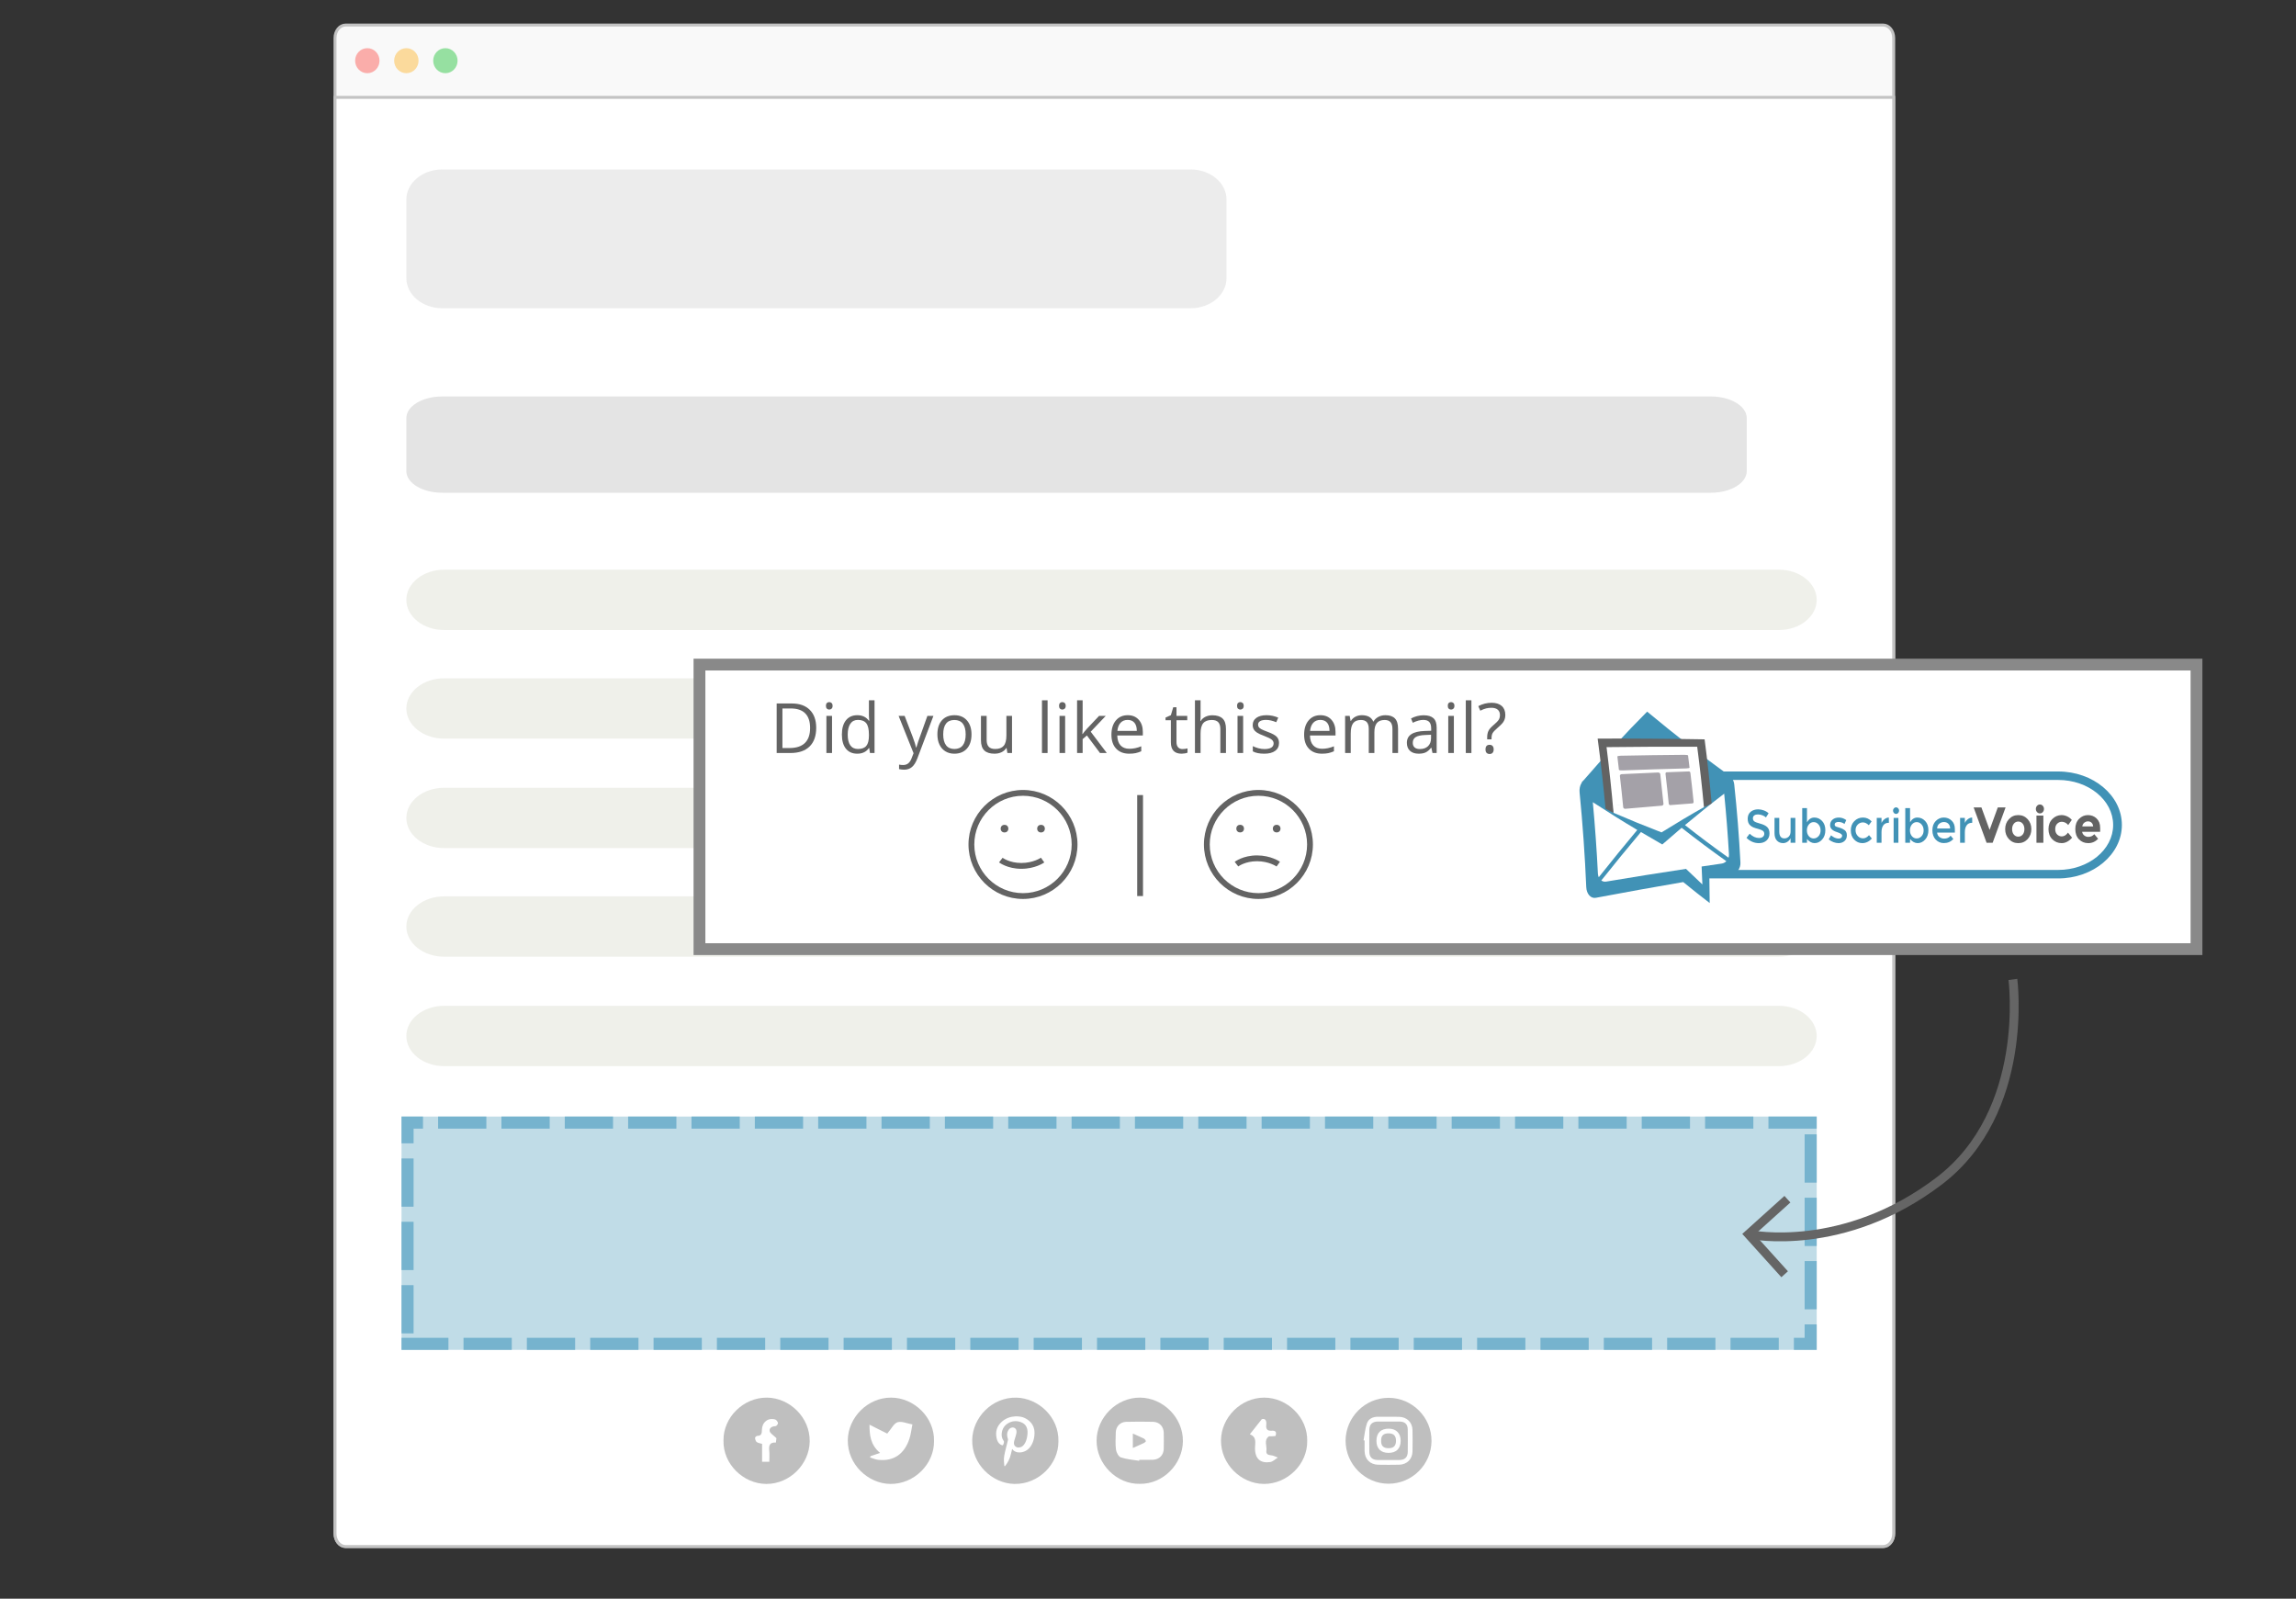 <?xml version="1.0" encoding="utf-8"?>
<!-- Generator: Adobe Illustrator 16.0.0, SVG Export Plug-In . SVG Version: 6.00 Build 0)  -->
<!DOCTYPE svg PUBLIC "-//W3C//DTD SVG 1.1//EN" "http://www.w3.org/Graphics/SVG/1.1/DTD/svg11.dtd">
<svg version="1.1" id="Layer_1" xmlns="http://www.w3.org/2000/svg" xmlns:xlink="http://www.w3.org/1999/xlink" x="0px" y="0px"
	 width="777.697px" height="541.476px" viewBox="0 0 777.697 541.476" enable-background="new 0 0 777.697 541.476"
	 xml:space="preserve">
<rect x="0" y="0" width="777.697" height="541.476" fill="#333333" stroke="none"/>
<path id="BG" fill="#F9F9F9" stroke="#C3C3C3" stroke-miterlimit="10" d="M641.432,519.427c0,2.424-1.603,4.391-3.577,4.391H117.059
	c-1.978,0-3.578-1.967-3.578-4.391V12.873c0-2.425,1.602-4.39,3.578-4.39h520.796c1.979,0,3.576,1.965,3.576,4.39L641.432,519.427
	L641.432,519.427z"/>
<path id="BGwhite" fill="#FFFFFF" stroke="#C3C3C3" stroke-miterlimit="10" d="M113.479,32.971v486.413
	c0,2.447,1.602,4.432,3.578,4.432h520.795c1.979,0,3.577-1.982,3.577-4.432V32.971H113.479z"/>
<g id="Circles_1_" transform="translate(10, 11)" opacity="0.5">
	<ellipse id="Oval-2_1_" fill="#FC615C" cx="114.417" cy="9.555" rx="4.131" ry="4.242"/>
	<ellipse id="Oval-2-Copy_1_" fill="#FDBC40" cx="127.638" cy="9.555" rx="4.133" ry="4.242"/>
	<ellipse id="Oval-2-Copy-2_1_" fill="#34C849" cx="140.859" cy="9.555" rx="4.131" ry="4.242"/>
</g>
<g id="Website" opacity="0.3">
	<path fill="#BFBFBF" d="M415.452,94.183c0,5.643-5.439,10.217-12.152,10.217H149.791c-6.711,0-12.152-4.575-12.152-10.217V67.615
		c0-5.644,5.441-10.218,12.152-10.218h253.511c6.711,0,12.152,4.574,12.152,10.218L415.452,94.183L415.452,94.183z"/>
	<path fill="#A3A3A3" d="M591.653,159.567c0,4.048-5.439,7.328-12.154,7.328H149.791c-6.711,0-12.152-3.28-12.152-7.328v-17.953
		c0-4.047,5.441-7.328,12.152-7.328h429.711c6.711,0,12.153,3.28,12.153,7.328L591.653,159.567L591.653,159.567z"/>
	<g>
		<g>
			<path fill="#CACCBA" d="M615.349,350.889c0,5.642-5.727,10.218-12.786,10.218H150.424c-7.062,0-12.787-4.576-12.787-10.218l0,0
				c0-5.642,5.725-10.218,12.787-10.218h452.138C609.624,340.671,615.349,345.251,615.349,350.889L615.349,350.889z"/>
		</g>
		<g>
			<path fill="#CACCBA" d="M615.349,277.035c0,5.643-5.727,10.217-12.786,10.217H150.424c-7.062,0-12.787-4.574-12.787-10.217l0,0
				c0-5.643,5.725-10.218,12.787-10.218h452.138C609.624,266.817,615.349,271.392,615.349,277.035L615.349,277.035z"/>
			<path fill="#CACCBA" d="M615.349,313.82c0,5.639-5.727,10.215-12.786,10.215H150.424c-7.062,0-12.787-4.576-12.787-10.215l0,0
				c0-5.643,5.725-10.22,12.787-10.22h452.138C609.624,303.6,615.349,308.177,615.349,313.82L615.349,313.82z"/>
		</g>
		<g>
			<path fill="#CACCBA" d="M615.349,203.176c0,5.645-5.727,10.218-12.786,10.218H150.424c-7.062,0-12.787-4.574-12.787-10.218l0,0
				c0-5.642,5.725-10.218,12.787-10.218h452.138C609.624,192.956,615.349,197.532,615.349,203.176L615.349,203.176z"/>
			<path fill="#CACCBA" d="M615.349,239.959c0,5.645-5.727,10.219-12.786,10.219H150.424c-7.062,0-12.787-4.574-12.787-10.219l0,0
				c0-5.642,5.725-10.217,12.787-10.217h452.138C609.624,229.742,615.349,234.316,615.349,239.959L615.349,239.959z"/>
		</g>
	</g>
</g>
<g id="path-1_1_">
	<rect x="136.003" y="378.182" fill="#C0DCE7" width="479.345" height="79.015"/>
	<path fill="#76B3CE" d="M593.892,378.182h-16.35v4.087h16.35V378.182L593.892,378.182z M572.434,378.182h-16.35v4.087h16.35
		V378.182L572.434,378.182z M550.976,378.182h-16.35v4.087h16.35V378.182L550.976,378.182z M529.518,378.182h-16.349v4.087h16.349
		V378.182L529.518,378.182z M508.059,378.182h-16.348v4.087h16.348V378.182L508.059,378.182z M486.602,378.182h-16.349v4.087h16.349
		V378.182L486.602,378.182z M465.144,378.182h-16.349v4.087h16.349V378.182L465.144,378.182z M443.687,378.182h-16.35v4.087h16.35
		V378.182L443.687,378.182z M422.229,378.182H405.88v4.087h16.349V378.182L422.229,378.182z M400.771,378.182h-16.349v4.087h16.349
		V378.182L400.771,378.182z M379.313,378.182h-16.348v4.087h16.349L379.313,378.182L379.313,378.182z M357.855,378.182h-16.348
		v4.087h16.348V378.182L357.855,378.182z M336.397,378.182h-16.349v4.087h16.349V378.182L336.397,378.182z M314.94,378.182h-16.35
		v4.087h16.35V378.182L314.94,378.182z M293.483,378.182h-16.349v4.087h16.349V378.182L293.483,378.182z M272.024,378.182h-16.349
		v4.087h16.349V378.182L272.024,378.182z M250.566,378.182H234.22v4.087h16.348L250.566,378.182L250.566,378.182z M229.108,378.182
		H212.76v4.087h16.349V378.182L229.108,378.182z M207.651,378.182h-16.349v4.087h16.349V378.182L207.651,378.182z M186.193,378.182
		h-16.349v4.087h16.349V378.182L186.193,378.182z M164.736,378.182h-16.348v4.087h16.349L164.736,378.182L164.736,378.182z
		 M143.278,378.182h-7.274v4.087l0,0c0,2.404,0,4.984,0,4.984h4.087v-4.984h3.188L143.278,378.182L143.278,378.182z M140.09,392.367
		h-4.087v16.348h4.087V392.367L140.09,392.367z M140.09,413.824h-4.087v16.35h4.087V413.824L140.09,413.824z M140.09,435.283h-4.087
		v16.348h4.087V435.283L140.09,435.283z M151.893,453.111h-15.889v3.627l0,0v-3.627v3.627l0,0v0.459h4.087l0,0l0,0l0,0l0,0
		c4.708,0,11.802,0,11.802,0V453.111L151.893,453.111z M173.349,453.111H157v4.086h16.349V453.111L173.349,453.111z
		 M194.807,453.111h-16.349v4.086h16.349V453.111L194.807,453.111z M216.264,453.111h-16.348v4.086h16.349L216.264,453.111
		L216.264,453.111z M237.722,453.111h-16.348v4.086h16.348V453.111L237.722,453.111z M259.181,453.111h-16.35v4.086h16.35V453.111
		L259.181,453.111z M280.639,453.111H264.29v4.086h16.349V453.111L280.639,453.111z M302.096,453.111h-16.349v4.086h16.349V453.111
		L302.096,453.111z M323.554,453.111h-16.349v4.086h16.349V453.111L323.554,453.111z M345.011,453.111h-16.349v4.086h16.349V453.111
		L345.011,453.111z M366.469,453.111H350.12v4.086h16.349V453.111L366.469,453.111z M387.927,453.111h-16.349v4.086h16.349V453.111
		L387.927,453.111z M409.385,453.111h-16.349v4.086h16.349V453.111L409.385,453.111z M430.841,453.111h-16.348v4.086h16.348V453.111
		L430.841,453.111z M452.299,453.111H435.95v4.086h16.349V453.111L452.299,453.111z M473.757,453.111h-16.35v4.086h16.35V453.111
		L473.757,453.111z M495.215,453.111h-16.353v4.086h16.353V453.111L495.215,453.111z M516.673,453.111h-16.35v4.086h16.35V453.111
		L516.673,453.111z M538.13,453.111h-16.349v4.086h16.35L538.13,453.111L538.13,453.111z M559.589,453.111h-16.351v4.086h16.351
		V453.111L559.589,453.111z M581.047,453.111h-16.352v4.086h16.352V453.111L581.047,453.111z M602.504,453.111h-16.35v4.086h16.35
		V453.111L602.504,453.111z M615.349,448.585h-4.087v4.525h-3.646v4.086h7.733V448.585L615.349,448.585z M615.349,427.126h-4.087
		v16.348h4.087V427.126L615.349,427.126z M615.349,405.669h-4.087v16.352h4.087V405.669L615.349,405.669z M615.349,384.212h-4.087
		v16.348h4.087V384.212L615.349,384.212z M615.349,378.182h-16.35v4.087h16.35V378.182L615.349,378.182z"/>
</g>
<g>
	<g>
		<g>
			<g>
				<g>
					<g>
						
							<rect x="236.921" y="225.094" fill="#FFFFFF" stroke="#898989" stroke-width="4" stroke-miterlimit="10" width="507.07" height="96.382"/>
					</g>
				</g>
				<g enable-background="new    ">
					<path fill="#636363" d="M276.464,246.5c0,2.77-0.751,4.886-2.255,6.352c-1.503,1.465-3.667,2.197-6.488,2.197h-4.648v-16.777
						h5.141c2.608,0,4.636,0.723,6.082,2.169C275.742,241.888,276.464,243.906,276.464,246.5z M274.398,246.568
						c0-2.188-0.549-3.835-1.646-4.946c-1.097-1.108-2.729-1.664-4.894-1.664h-2.835v13.404h2.375c2.326,0,4.073-0.572,5.245-1.716
						C273.813,250.503,274.398,248.81,274.398,246.568z"/>
					<path fill="#636363" d="M279.758,239.065c0-0.437,0.108-0.756,0.322-0.958c0.214-0.203,0.482-0.304,0.803-0.304
						c0.306,0,0.57,0.104,0.793,0.311c0.222,0.208,0.333,0.525,0.333,0.953c0,0.428-0.11,0.747-0.333,0.957
						c-0.222,0.21-0.487,0.315-0.793,0.315c-0.321,0-0.588-0.105-0.803-0.315C279.865,239.812,279.758,239.493,279.758,239.065z
						 M281.823,255.049h-1.904v-12.577h1.904V255.049z"/>
					<path fill="#636363" d="M294.423,253.363h-0.103c-0.88,1.277-2.196,1.916-3.947,1.916c-1.646,0-2.925-0.562-3.84-1.687
						c-0.914-1.124-1.371-2.723-1.371-4.797c0-2.073,0.46-3.683,1.378-4.831s2.195-1.722,3.833-1.722
						c1.705,0,3.013,0.62,3.924,1.859h0.149l-0.08-0.907l-0.046-0.883v-5.118h1.904v17.855h-1.549L294.423,253.363z
						 M290.613,253.684c1.3,0,2.244-0.353,2.828-1.062c0.585-0.708,0.878-1.85,0.878-3.425v-0.402c0-1.782-0.297-3.054-0.889-3.815
						c-0.593-0.761-1.541-1.142-2.84-1.142c-1.118,0-1.972,0.435-2.565,1.302c-0.592,0.869-0.889,2.094-0.889,3.678
						c0,1.606,0.295,2.819,0.885,3.638C288.609,253.275,289.474,253.684,290.613,253.684z"/>
					<path fill="#636363" d="M304.374,242.473h2.042l2.754,7.172c0.604,1.636,0.98,2.819,1.125,3.547h0.091
						c0.1-0.391,0.308-1.059,0.625-2.003c0.318-0.945,1.355-3.851,3.116-8.715h2.042l-5.405,14.321
						c-0.536,1.415-1.161,2.418-1.877,3.012c-0.714,0.593-1.593,0.889-2.634,0.889c-0.582,0-1.155-0.065-1.722-0.195v-1.527
						c0.421,0.092,0.892,0.138,1.411,0.138c1.309,0,2.242-0.734,2.8-2.204l0.701-1.79L304.374,242.473z"/>
					<path fill="#636363" d="M329.067,248.75c0,2.051-0.517,3.651-1.549,4.802c-1.032,1.151-2.459,1.729-4.279,1.729
						c-1.125,0-2.123-0.263-2.996-0.792c-0.872-0.528-1.546-1.285-2.02-2.272c-0.474-0.986-0.711-2.143-0.711-3.465
						c0-2.05,0.513-3.647,1.538-4.791c1.025-1.145,2.448-1.716,4.269-1.716c1.759,0,3.158,0.585,4.195,1.756
						C328.548,245.168,329.067,246.753,329.067,248.75z M319.485,248.75c0,1.606,0.322,2.831,0.964,3.673
						c0.643,0.842,1.587,1.262,2.835,1.262c1.246,0,2.193-0.419,2.84-1.256c0.647-0.837,0.97-2.063,0.97-3.678
						c0-1.598-0.323-2.813-0.97-3.643c-0.646-0.829-1.601-1.245-2.863-1.245c-1.247,0-2.188,0.409-2.823,1.229
						C319.803,245.907,319.485,247.128,319.485,248.75z"/>
					<path fill="#636363" d="M334.196,242.473v8.159c0,1.026,0.233,1.791,0.701,2.294c0.466,0.505,1.197,0.758,2.191,0.758
						c1.316,0,2.278-0.36,2.887-1.078c0.608-0.719,0.913-1.894,0.913-3.523v-6.61h1.904v12.577h-1.571l-0.276-1.687h-0.103
						c-0.39,0.62-0.932,1.094-1.625,1.423c-0.693,0.329-1.482,0.493-2.369,0.493c-1.531,0-2.676-0.363-3.438-1.09
						c-0.761-0.727-1.142-1.89-1.142-3.488v-8.228H334.196L334.196,242.473z"/>
					<path fill="#636363" d="M354.839,255.049h-1.905v-17.855h1.905V255.049z"/>
					<path fill="#636363" d="M358.719,239.065c0-0.437,0.108-0.756,0.322-0.958c0.214-0.203,0.482-0.304,0.804-0.304
						c0.306,0,0.569,0.104,0.792,0.311c0.223,0.208,0.333,0.525,0.333,0.953c0,0.428-0.11,0.747-0.333,0.957
						c-0.222,0.21-0.486,0.315-0.792,0.315c-0.322,0-0.588-0.105-0.804-0.315C358.827,239.812,358.719,239.493,358.719,239.065z
						 M360.785,255.049h-1.904v-12.577h1.904V255.049z"/>
					<path fill="#636363" d="M366.707,248.612c0.329-0.466,0.831-1.078,1.504-1.836l4.062-4.303h2.261l-5.094,5.359l5.451,7.218
						h-2.307l-4.441-5.944l-1.435,1.239v4.704h-1.882v-17.855h1.882v9.467c0,0.42-0.03,1.072-0.092,1.95L366.707,248.612
						L366.707,248.612z"/>
					<path fill="#636363" d="M382.473,255.278c-1.858,0-3.325-0.566-4.4-1.699c-1.075-1.132-1.612-2.703-1.612-4.717
						c0-2.027,0.499-3.637,1.498-4.831c0.999-1.194,2.34-1.79,4.022-1.79c1.576,0,2.823,0.518,3.74,1.555
						c0.918,1.037,1.377,2.404,1.377,4.103v1.205h-8.664c0.039,1.477,0.412,2.598,1.119,3.363c0.708,0.765,1.705,1.146,2.989,1.146
						c1.354,0,2.693-0.283,4.017-0.849v1.698c-0.673,0.291-1.311,0.499-1.912,0.626
						C384.046,255.215,383.324,255.278,382.473,255.278z M381.957,243.838c-1.009,0-1.815,0.329-2.415,0.986
						c-0.601,0.658-0.954,1.568-1.062,2.731h6.576c0-1.2-0.269-2.121-0.803-2.759C383.716,244.158,382.952,243.838,381.957,243.838z
						"/>
					<path fill="#636363" d="M400.513,253.707c0.336,0,0.662-0.025,0.976-0.074c0.313-0.049,0.562-0.101,0.746-0.155v1.457
						c-0.208,0.101-0.511,0.182-0.913,0.247c-0.4,0.065-0.762,0.098-1.083,0.098c-2.432,0-3.647-1.281-3.647-3.843v-7.482h-1.801
						v-0.918l1.801-0.792l0.802-2.686h1.103v2.915h3.648v1.481h-3.648v7.401c0,0.758,0.18,1.338,0.539,1.745
						C399.393,253.503,399.885,253.707,400.513,253.707z"/>
					<path fill="#636363" d="M413.354,255.049v-8.135c0-1.026-0.233-1.791-0.701-2.294c-0.466-0.505-1.196-0.758-2.19-0.758
						c-1.324,0-2.289,0.36-2.897,1.079c-0.606,0.72-0.913,1.897-0.913,3.535v6.575h-1.904v-17.855h1.904v5.405
						c0,0.65-0.031,1.19-0.092,1.617h0.113c0.375-0.604,0.91-1.08,1.601-1.428c0.692-0.348,1.481-0.522,2.37-0.522
						c1.538,0,2.691,0.365,3.46,1.096c0.769,0.729,1.151,1.892,1.151,3.482v8.205L413.354,255.049L413.354,255.049z"/>
					<path fill="#636363" d="M419.011,239.065c0-0.437,0.107-0.756,0.32-0.958c0.213-0.203,0.481-0.304,0.805-0.304
						c0.305,0,0.568,0.104,0.792,0.311c0.221,0.208,0.333,0.525,0.333,0.953c0,0.428-0.112,0.747-0.333,0.957
						c-0.222,0.21-0.487,0.315-0.792,0.315c-0.322,0-0.59-0.105-0.805-0.315C419.118,239.812,419.011,239.493,419.011,239.065z
						 M421.077,255.049h-1.904v-12.577h1.904V255.049z"/>
					<path fill="#636363" d="M433.229,251.618c0,1.17-0.437,2.074-1.31,2.708c-0.871,0.634-2.096,0.953-3.67,0.953
						c-1.668,0-2.969-0.263-3.901-0.792v-1.768c0.604,0.307,1.252,0.547,1.944,0.725c0.691,0.176,1.359,0.264,2.002,0.264
						c0.994,0,1.759-0.16,2.295-0.477c0.535-0.317,0.804-0.802,0.804-1.452c0-0.49-0.212-0.91-0.638-1.257
						c-0.424-0.347-1.252-0.759-2.482-1.234c-1.171-0.436-2.002-0.818-2.497-1.142c-0.495-0.325-0.86-0.694-1.103-1.108
						c-0.24-0.413-0.36-0.907-0.36-1.48c0-1.026,0.417-1.834,1.251-2.427c0.832-0.593,1.977-0.889,3.432-0.889
						c1.354,0,2.678,0.276,3.969,0.826l-0.676,1.55c-1.263-0.521-2.406-0.781-3.433-0.781c-0.903,0-1.583,0.141-2.042,0.425
						c-0.459,0.282-0.688,0.673-0.688,1.17c0,0.337,0.086,0.624,0.256,0.861c0.174,0.238,0.451,0.463,0.832,0.677
						c0.385,0.214,1.119,0.524,2.205,0.929c1.492,0.543,2.5,1.091,3.022,1.641C432.966,250.092,433.229,250.785,433.229,251.618z"/>
					<path fill="#636363" d="M447.745,255.278c-1.858,0-3.326-0.566-4.4-1.699c-1.075-1.132-1.612-2.703-1.612-4.717
						c0-2.027,0.498-3.637,1.497-4.831c0.999-1.194,2.339-1.79,4.022-1.79c1.572,0,2.822,0.518,3.739,1.555s1.377,2.404,1.377,4.103
						v1.205h-8.664c0.037,1.477,0.41,2.598,1.121,3.363c0.707,0.765,1.703,1.146,2.988,1.146c1.354,0,2.69-0.283,4.016-0.849v1.698
						c-0.675,0.291-1.31,0.499-1.909,0.626C449.318,255.215,448.594,255.278,447.745,255.278z M447.229,243.838
						c-1.008,0-1.814,0.329-2.416,0.986c-0.599,0.658-0.955,1.568-1.061,2.731h6.573c0-1.2-0.265-2.121-0.803-2.759
						C448.987,244.158,448.223,243.838,447.229,243.838z"/>
					<path fill="#636363" d="M471.647,255.049v-8.181c0-1.003-0.215-1.753-0.643-2.255c-0.43-0.501-1.096-0.752-1.997-0.752
						c-1.188,0-2.062,0.341-2.628,1.021c-0.566,0.681-0.851,1.729-0.851,3.144v7.022h-1.903v-8.181c0-1.003-0.214-1.753-0.644-2.255
						c-0.429-0.501-1.097-0.752-2.009-0.752c-1.191,0-2.067,0.357-2.622,1.074c-0.555,0.717-0.832,1.888-0.832,3.518v6.598h-1.902
						v-12.577h1.55l0.308,1.722h0.092c0.359-0.612,0.867-1.089,1.521-1.434c0.653-0.345,1.387-0.517,2.196-0.517
						c1.967,0,3.252,0.711,3.855,2.134h0.092c0.375-0.658,0.915-1.178,1.626-1.562c0.715-0.383,1.523-0.574,2.438-0.574
						c1.422,0,2.487,0.366,3.194,1.097s1.062,1.898,1.062,3.505v8.205H471.647L471.647,255.049z"/>
					<path fill="#636363" d="M485.211,255.049l-0.378-1.79h-0.093c-0.628,0.788-1.254,1.321-1.877,1.6
						c-0.624,0.279-1.401,0.419-2.336,0.419c-1.247,0-2.225-0.322-2.932-0.964c-0.707-0.643-1.061-1.557-1.061-2.743
						c0-2.541,2.03-3.871,6.095-3.993l2.136-0.07v-0.78c0-0.986-0.214-1.716-0.638-2.186c-0.427-0.471-1.103-0.706-2.035-0.706
						c-1.051,0-2.234,0.322-3.561,0.964l-0.584-1.457c0.62-0.337,1.299-0.601,2.035-0.793c0.737-0.19,1.479-0.287,2.221-0.287
						c1.499,0,2.61,0.333,3.333,0.999c0.725,0.666,1.087,1.732,1.087,3.201v8.583L485.211,255.049L485.211,255.049z
						 M480.906,253.707c1.189,0,2.12-0.325,2.795-0.976c0.679-0.65,1.018-1.561,1.018-2.732v-1.137l-1.905,0.081
						c-1.515,0.054-2.605,0.289-3.275,0.706c-0.671,0.417-1.005,1.065-1.005,1.944c0,0.689,0.211,1.213,0.628,1.573
						C479.576,253.527,480.157,253.707,480.906,253.707z"/>
					<path fill="#636363" d="M490.386,239.065c0-0.437,0.106-0.756,0.32-0.958c0.215-0.203,0.482-0.304,0.806-0.304
						c0.305,0,0.567,0.104,0.79,0.311c0.222,0.208,0.334,0.525,0.334,0.953c0,0.428-0.112,0.747-0.334,0.957
						c-0.223,0.21-0.485,0.315-0.79,0.315c-0.322,0-0.588-0.105-0.806-0.315C490.493,239.812,490.386,239.493,490.386,239.065z
						 M492.451,255.049h-1.901v-12.577h1.901V255.049z"/>
					<path fill="#636363" d="M498.396,255.049h-1.904v-17.855h1.904V255.049z"/>
					<path fill="#636363" d="M503.733,250.424v-0.62c0-0.896,0.137-1.632,0.413-2.209c0.275-0.577,0.787-1.188,1.537-1.83
						c1.04-0.88,1.695-1.542,1.968-1.985c0.271-0.444,0.407-0.98,0.407-1.607c0-0.78-0.252-1.382-0.753-1.807
						c-0.5-0.424-1.223-0.637-2.164-0.637c-0.604,0-1.19,0.071-1.768,0.211c-0.573,0.142-1.232,0.399-1.974,0.775l-0.677-1.549
						c1.446-0.756,2.957-1.135,4.533-1.135c1.462,0,2.594,0.36,3.407,1.079c0.812,0.718,1.217,1.731,1.217,3.04
						c0,0.559-0.074,1.05-0.224,1.475c-0.148,0.424-0.37,0.826-0.661,1.206c-0.291,0.379-0.917,0.988-1.884,1.83
						c-0.771,0.658-1.282,1.205-1.529,1.641c-0.251,0.437-0.372,1.018-0.372,1.744v0.379L503.733,250.424L503.733,250.424z
						 M503.17,253.833c0-1.04,0.459-1.562,1.378-1.562c0.443,0,0.786,0.134,1.025,0.401c0.241,0.268,0.361,0.653,0.361,1.16
						c0,0.49-0.123,0.87-0.366,1.142c-0.245,0.271-0.584,0.407-1.021,0.407c-0.396,0-0.726-0.12-0.987-0.361
						C503.301,254.78,503.17,254.384,503.17,253.833z"/>
				</g>
				<g>
					<g>
						<path fill="#FFFFFF" d="M717.235,279.417c0,9.203-9.001,16.67-20.104,16.67H570.92c-11.104,0-20.108-7.467-20.108-16.67l0,0
							c0-9.213,9.004-16.677,20.108-16.677h126.213C708.231,262.739,717.235,270.203,717.235,279.417L717.235,279.417z"/>
						<path fill="#4192B6" d="M697.132,297.525H570.921c-11.897,0-21.588-8.125-21.588-18.104c0-9.997,9.689-18.116,21.588-18.116
							h126.213c11.901,0,21.584,8.126,21.584,18.116C718.72,289.397,709.034,297.525,697.132,297.525z M570.921,264.173
							c-10.273,0-18.626,6.838-18.626,15.245c0,8.399,8.357,15.232,18.626,15.232h126.213c10.27,0,18.629-6.835,18.629-15.232
							c0-8.407-8.354-15.245-18.629-15.245H570.921z"/>
					</g>
					<rect x="606.477" y="275.292" fill="none" width="92.563" height="12.488"/>
					<g enable-background="new    ">
						<path fill="#4192B6" d="M595.438,275.847c-0.493,0-0.902,0.105-1.216,0.332c-0.315,0.22-0.479,0.555-0.479,0.998
							c0,0.449,0.161,0.791,0.479,1.031c0.314,0.234,0.989,0.492,2.021,0.77c1.034,0.275,1.81,0.656,2.334,1.154
							c0.523,0.49,0.783,1.224,0.783,2.188c0,0.961-0.334,1.744-0.994,2.352c-0.659,0.599-1.528,0.901-2.604,0.901
							c-1.573,0-2.967-0.595-4.188-1.79l1.063-1.404c1.018,0.968,2.071,1.455,3.167,1.455c0.546,0,0.98-0.131,1.305-0.396
							c0.319-0.257,0.483-0.599,0.483-1.024c0-0.427-0.155-0.758-0.454-0.996c-0.3-0.236-0.821-0.451-1.562-0.651
							c-0.737-0.19-1.305-0.368-1.682-0.535c-0.386-0.161-0.724-0.376-1.021-0.638c-0.598-0.495-0.896-1.256-0.896-2.276
							s0.34-1.808,1.013-2.362c0.679-0.55,1.519-0.828,2.515-0.828c0.644,0,1.278,0.117,1.911,0.351
							c0.634,0.229,1.183,0.558,1.641,0.979l-0.902,1.408c-0.302-0.298-0.705-0.539-1.214-0.73
							C596.437,275.944,595.934,275.847,595.438,275.847z"/>
						<path fill="#4192B6" d="M606.502,281.582v-4.549h1.611v8.406h-1.611v-1.531c-0.258,0.516-0.618,0.918-1.071,1.215
							c-0.455,0.299-0.95,0.444-1.473,0.444c-0.865,0-1.562-0.291-2.099-0.872c-0.537-0.578-0.798-1.415-0.798-2.507v-5.155h1.611
							v4.612c0,1.556,0.587,2.323,1.757,2.323c0.558,0,1.043-0.206,1.456-0.611C606.295,282.957,606.502,282.367,606.502,281.582z"
							/>
						<path fill="#4192B6" d="M614.551,276.905c1.021,0,1.896,0.39,2.631,1.167c0.729,0.789,1.096,1.82,1.096,3.118
							c0,1.297-0.357,2.349-1.084,3.159c-0.73,0.812-1.571,1.218-2.537,1.218c-0.962,0-1.83-0.47-2.598-1.394v1.265h-1.612v-11.724
							h1.612v4.783C612.689,277.437,613.52,276.905,614.551,276.905z M612.026,281.25c0,0.799,0.221,1.453,0.663,1.967
							c0.441,0.519,0.981,0.77,1.611,0.77c0.633,0,1.19-0.251,1.657-0.758c0.473-0.51,0.705-1.161,0.705-1.971
							c0-0.801-0.231-1.471-0.689-2.004c-0.463-0.532-1.014-0.803-1.655-0.803c-0.646,0-1.187,0.273-1.625,0.803
							C612.253,279.783,612.026,280.453,612.026,281.25z"/>
						<path fill="#4192B6" d="M625.569,282.928c0,0.797-0.261,1.438-0.786,1.918c-0.534,0.478-1.206,0.723-2.034,0.723
							c-0.552,0-1.128-0.112-1.729-0.332c-0.605-0.222-1.132-0.532-1.593-0.934l0.774-1.371c0.898,0.733,1.756,1.101,2.59,1.101
							c0.365,0,0.654-0.093,0.865-0.275c0.211-0.186,0.315-0.418,0.315-0.704c0-0.427-0.511-0.798-1.522-1.138
							c-0.078-0.03-0.135-0.051-0.171-0.064c-1.593-0.477-2.389-1.266-2.389-2.364c0-0.782,0.276-1.405,0.826-1.874
							c0.551-0.475,1.268-0.703,2.151-0.703c0.883,0,1.721,0.285,2.5,0.854l-0.604,1.31c-0.62-0.451-1.302-0.678-2.024-0.678
							c-0.389,0-0.697,0.075-0.939,0.225c-0.241,0.154-0.355,0.381-0.355,0.688c0,0.274,0.126,0.478,0.369,0.603
							c0.173,0.096,0.414,0.188,0.73,0.264c0.312,0.091,0.585,0.171,0.827,0.258c0.241,0.081,0.474,0.177,0.693,0.279
							c0.227,0.109,0.472,0.254,0.728,0.443C625.313,281.531,625.569,282.125,625.569,282.928z"/>
						<path fill="#4192B6" d="M630.8,285.569c-1.062,0-1.981-0.403-2.748-1.196c-0.771-0.797-1.149-1.836-1.149-3.119
							c0-1.289,0.396-2.334,1.199-3.141c0.8-0.808,1.782-1.208,2.926-1.208c1.152,0,2.128,0.44,2.922,1.312l-0.948,1.281
							c-0.667-0.631-1.333-0.947-2-0.947c-0.677,0-1.257,0.244-1.752,0.732c-0.491,0.492-0.74,1.121-0.74,1.896
							c0,0.771,0.24,1.426,0.73,1.962c0.491,0.541,1.094,0.808,1.81,0.808c0.715,0,1.388-0.353,2.021-1.076l0.95,1.143
							C633.09,285.048,632.017,285.569,630.8,285.569z"/>
						<path fill="#4192B6" d="M639.708,278.694c-0.796,0-1.394,0.28-1.801,0.853c-0.402,0.565-0.604,1.332-0.604,2.291v3.603h-1.611
							v-8.409h1.611v1.688c0.26-0.523,0.614-0.957,1.056-1.295c0.448-0.336,0.921-0.51,1.423-0.524l0.021,1.785
							C639.767,278.694,639.739,278.694,639.708,278.694z"/>
						<path fill="#4192B6" d="M641.505,275.352c-0.205-0.22-0.303-0.479-0.303-0.789c0-0.306,0.098-0.571,0.303-0.79
							c0.203-0.221,0.442-0.33,0.724-0.33c0.279,0,0.519,0.109,0.724,0.33c0.194,0.223,0.301,0.486,0.301,0.79
							c0,0.31-0.105,0.569-0.301,0.789c-0.205,0.226-0.443,0.338-0.724,0.338S641.708,275.578,641.505,275.352z M643.019,285.439
							h-1.611v-8.406h1.611V285.439z"/>
						<path fill="#4192B6" d="M649.45,276.905c1.033,0,1.907,0.39,2.637,1.167c0.731,0.789,1.098,1.82,1.098,3.118
							c0,1.297-0.361,2.349-1.091,3.159c-0.725,0.812-1.564,1.218-2.532,1.218c-0.963,0-1.826-0.47-2.592-1.394v1.265h-1.617
							v-11.724h1.616v4.783C647.597,277.437,648.427,276.905,649.45,276.905z M646.934,281.25c0,0.799,0.224,1.453,0.66,1.967
							c0.443,0.519,0.981,0.77,1.614,0.77s1.186-0.251,1.652-0.758c0.469-0.51,0.706-1.161,0.706-1.971
							c0-0.801-0.229-1.471-0.688-2.004c-0.464-0.532-1.017-0.803-1.655-0.803c-0.648,0-1.188,0.273-1.63,0.803
							C647.156,279.783,646.934,280.453,646.934,281.25z"/>
						<path fill="#4192B6" d="M662.152,282.005h-6.005c0.038,0.615,0.289,1.105,0.76,1.48c0.477,0.373,1.012,0.559,1.612,0.559
							c0.959,0,1.691-0.332,2.193-0.994l0.915,1.107c-0.822,0.934-1.896,1.4-3.222,1.4c-1.07,0-1.984-0.395-2.744-1.176
							c-0.745-0.788-1.126-1.842-1.126-3.156c0-1.327,0.383-2.374,1.146-3.152c0.771-0.777,1.673-1.172,2.709-1.172
							c1.044,0,1.938,0.35,2.659,1.037c0.729,0.693,1.098,1.643,1.098,2.854L662.152,282.005L662.152,282.005z M656.147,280.621
							h4.393c0-0.709-0.207-1.25-0.61-1.627c-0.397-0.381-0.9-0.57-1.485-0.57c-0.593,0-1.121,0.195-1.597,0.591
							C656.385,279.41,656.147,279.944,656.147,280.621z"/>
						<path fill="#4192B6" d="M667.938,278.694c-0.796,0-1.396,0.28-1.799,0.853c-0.404,0.565-0.609,1.332-0.609,2.291v3.603h-1.609
							v-8.409h1.609v1.688c0.26-0.523,0.61-0.957,1.06-1.295c0.445-0.336,0.915-0.51,1.417-0.524l0.023,1.785
							C667.995,278.694,667.965,278.694,667.938,278.694z"/>
					</g>
					<g enable-background="new    ">
						<path fill="#636363" d="M673.915,281.089l2.777-7.608h2.634l-4.38,11.958h-2.055l-4.382-11.958h2.634L673.915,281.089z"/>
						<path fill="#636363" d="M688.055,280.835c0,1.336-0.416,2.451-1.257,3.371c-0.848,0.912-1.899,1.367-3.17,1.367
							c-1.277,0-2.332-0.455-3.173-1.367c-0.842-0.916-1.266-2.035-1.266-3.371s0.424-2.465,1.266-3.381
							c0.84-0.922,1.895-1.379,3.173-1.379c1.271,0,2.322,0.459,3.17,1.379C687.639,278.371,688.055,279.5,688.055,280.835z
							 M681.536,280.835c0,0.754,0.197,1.369,0.588,1.84c0.394,0.476,0.895,0.707,1.496,0.707c0.605,0,1.107-0.234,1.499-0.707
							c0.387-0.475,0.581-1.086,0.581-1.84c0-0.756-0.194-1.371-0.581-1.85c-0.392-0.479-0.894-0.725-1.499-0.725
							c-0.603,0-1.104,0.244-1.496,0.725C681.733,279.462,681.536,280.08,681.536,280.835z"/>
						<path fill="#636363" d="M689.984,275.06c-0.269-0.295-0.401-0.646-0.401-1.071c0-0.419,0.134-0.776,0.401-1.067
							c0.261-0.289,0.585-0.437,0.972-0.437c0.385,0,0.713,0.144,0.972,0.437c0.269,0.291,0.399,0.649,0.399,1.067
							c0,0.423-0.132,0.777-0.399,1.071c-0.259,0.29-0.587,0.436-0.972,0.436C690.572,275.496,690.247,275.352,689.984,275.06z
							 M692.127,285.439h-2.342v-9.209h2.342V285.439z"/>
						<path fill="#636363" d="M698.36,283.294c0.785,0,1.481-0.424,2.105-1.279l1.391,1.71c-1.085,1.235-2.254,1.844-3.512,1.844
							s-2.32-0.431-3.19-1.303c-0.862-0.869-1.296-2.017-1.296-3.425c0-1.412,0.436-2.555,1.312-3.44
							c0.878-0.879,1.921-1.325,3.129-1.325c0.6,0,1.212,0.139,1.828,0.407c0.617,0.276,1.158,0.683,1.63,1.218l-1.216,1.743
							c-0.272-0.349-0.604-0.62-0.993-0.817c-0.392-0.194-0.775-0.291-1.158-0.291c-0.619,0-1.143,0.221-1.583,0.66
							c-0.443,0.44-0.664,1.051-0.664,1.828c0,0.788,0.221,1.389,0.664,1.826C697.253,283.08,697.77,283.294,698.36,283.294z"/>
						<path fill="#636363" d="M710.676,284.104c-0.948,0.979-2.052,1.468-3.331,1.468c-1.273,0-2.322-0.426-3.154-1.287
							c-0.83-0.861-1.245-2.019-1.245-3.465c0-1.453,0.42-2.607,1.271-3.466c0.848-0.854,1.847-1.278,3.002-1.278
							c1.152,0,2.131,0.377,2.938,1.146c0.803,0.765,1.206,1.812,1.206,3.149v1.368h-6.106c0.068,0.497,0.312,0.911,0.715,1.234
							c0.406,0.319,0.863,0.481,1.376,0.481c0.817,0,1.494-0.305,2.028-0.91L710.676,284.104z M708.428,278.641
							c-0.321-0.296-0.71-0.444-1.177-0.444c-0.466,0-0.889,0.153-1.269,0.461c-0.384,0.309-0.61,0.727-0.669,1.248h3.678
							C708.941,279.365,708.754,278.941,708.428,278.641z"/>
					</g>
					<g>
						<g>
							<g>
								<g>
									<path fill="#4192B6" d="M535.036,268.397c1.061,10.787,1.81,21.474,2.256,32.06c0.101,2.334,1.538,3.948,3.235,3.633
										c9.872-1.868,19.736-3.641,29.613-5.332c3.01,2.463,6.001,4.832,8.964,7.098c-0.013-2.826-0.047-5.652-0.108-8.484
										c2.536-0.41,5.07-0.812,7.605-1.216c1.701-0.276,3.008-2.045,2.917-3.968c-0.452-8.768-1.15-17.637-2.108-26.569
										c-0.209-1.961-1.778-3.525-3.479-3.485c-15.433,0.396-30.848,0.995-46.246,1.813
										C535.98,264.028,534.812,266.031,535.036,268.397z"/>
									<path fill="#FFFFFF" d="M541.527,297.123c-0.161-0.367-0.265-0.795-0.287-1.258c-0.402-7.988-0.971-16.045-1.723-24.156
										c5.057,3.303,10.072,6.437,15.055,9.397C550.28,286.23,545.938,291.569,541.527,297.123z"/>
									<path fill="#FFFFFF" d="M555.818,281.814c2.425,1.441,4.829,2.85,7.229,4.214c2.191-1.929,4.374-3.812,6.556-5.653
										c5.111,4.01,10.156,7.774,15.146,11.312c-0.424,0.422-0.971,0.726-1.572,0.81c-2.272,0.326-4.54,0.656-6.808,0.994
										c0.1,2.025,0.188,4.059,0.264,6.075c-1.844-1.724-3.693-3.478-5.562-5.28c-9.021,1.365-18.047,2.805-27.065,4.316
										c-0.598,0.097-1.159-0.051-1.611-0.385C546.931,292.522,551.399,287.05,555.818,281.814z"/>
									<path fill="#FFFFFF" d="M570.73,279.464c4.452-3.725,8.879-7.28,13.283-10.646c0.694,6.92,1.231,13.787,1.624,20.602
										c0.021,0.379-0.033,0.744-0.156,1.093C580.62,287.056,575.708,283.376,570.73,279.464z"/>
									<path fill="#4192B6" d="M583.361,266.075c-7.823,0.64-15.641,1.37-23.451,2.182c-6.944,0.064-13.889,0.138-20.832,0.225
										c-1.1-1.146-2.209-2.303-3.312-3.474c7.501-8.677,14.874-16.675,22.155-23.974c9.571,7.946,18.906,15.225,28.061,21.848
										C585.106,263.934,584.235,264.995,583.361,266.075z"/>
									<g>
										<g>
											<path fill="#FFFFFF" d="M577.472,267.669c-2.25-0.161-4.497-0.319-6.747-0.479c-1.879-0.986-4.305,1.481-8.923,1.774
												c-4.68,0.28-7.982,1.964-9.604,3.333c-2.011,0.141-4.021,0.281-6.029,0.422c0.077,0.848,0.15,1.689,0.227,2.529
												c5.488,2.361,10.952,4.598,16.393,6.687c4.914-3.063,9.817-5.981,14.704-8.737
												C577.496,271.349,577.486,269.509,577.472,267.669z"/>
										</g>
										<g>
											<g>
												<path fill="#FFFFFF" d="M579.136,270.769c-0.617-6.427-1.36-12.891-2.23-19.398c-11.746-0.147-23.48-0.166-35.211-0.069
													c0.936,7.277,1.727,14.505,2.378,21.7"/>
												<g>
													<path fill="#636363" d="M579.769,272.123c-0.87,0.435-1.739,0.871-2.609,1.311c-0.621-6.784-1.384-13.624-2.286-20.498
														c-10.246-0.05-20.487-0.012-30.709,0.122c0.942,7.475,1.732,14.901,2.372,22.282c-0.902-0.463-1.809-0.938-2.713-1.406
														c-0.72-7.875-1.607-15.793-2.667-23.769c12.06-0.042,24.128,0.046,36.223,0.256
														C578.334,257.7,579.133,264.938,579.769,272.123z"/>
												</g>
											</g>
											<path fill="#A4A1A8" d="M572.276,260.014c0.021,0.122-0.503,0.236-1.164,0.257c-7.182,0.175-14.36,0.404-21.535,0.672
												c-0.657,0.026-1.205-0.065-1.219-0.203c-0.169-1.499-0.344-3-0.525-4.501c-0.021-0.137,0.502-0.259,1.164-0.274
												c7.184-0.15,14.363-0.251,21.557-0.306c0.661-0.002,1.208,0.094,1.224,0.225
												C571.951,257.26,572.121,258.638,572.276,260.014z"/>
										</g>
									</g>
								</g>
							</g>
							<path fill="#A4A1A8" d="M563.452,272.279c0.024,0.309-0.253,0.578-0.63,0.61c-4.092,0.335-8.188,0.688-12.278,1.05
								c-0.379,0.035-0.702-0.206-0.734-0.523c-0.34-3.515-0.713-7.046-1.121-10.588c-0.039-0.327,0.234-0.608,0.618-0.62
								c4.096-0.204,8.195-0.389,12.3-0.56c0.378-0.015,0.719,0.226,0.751,0.539C562.754,265.558,563.117,268.924,563.452,272.279z"
								/>
							<path fill="#A4A1A8" d="M573.654,271.542c0.032,0.299-0.136,0.553-0.367,0.569c-2.524,0.193-5.053,0.388-7.575,0.584
								c-0.232,0.021-0.448-0.214-0.48-0.516c-0.326-3.335-0.694-6.68-1.092-10.033c-0.034-0.31,0.118-0.566,0.354-0.578
								c2.527-0.102,5.062-0.19,7.592-0.279c0.233-0.015,0.449,0.227,0.489,0.525C572.966,265.073,573.329,268.32,573.654,271.542z"
								/>
						</g>
					</g>
				</g>
				<path fill="#636363" d="M426.247,304.482c-10.177,0-18.455-8.281-18.455-18.459c0-10.182,8.279-18.459,18.455-18.459
					c10.179,0,18.459,8.28,18.459,18.459C444.709,296.201,436.426,304.482,426.247,304.482z M426.247,269.533
					c-9.09,0-16.488,7.397-16.488,16.489c0,9.091,7.396,16.491,16.488,16.491s16.491-7.396,16.491-16.491
					C442.738,276.93,435.339,269.533,426.247,269.533z"/>
				<rect x="385.188" y="269.289" fill="#636363" width="1.969" height="34.21"/>
				<path fill="#636363" d="M346.507,304.482c-10.179,0-18.46-8.281-18.46-18.459c0-10.182,8.281-18.459,18.46-18.459
					c10.177,0,18.459,8.28,18.459,18.459C364.966,296.201,356.686,304.482,346.507,304.482z M346.507,269.533
					c-9.091,0-16.491,7.397-16.491,16.489c0,9.091,7.396,16.491,16.491,16.491c9.092,0,16.49-7.396,16.49-16.491
					C362.999,276.93,355.601,269.533,346.507,269.533z"/>
				<path fill="#636363" d="M345.954,294.267c-4.716,0-7.446-2.092-7.559-2.178l1.209-1.555c0.021,0.021,2.35,1.762,6.35,1.762
					c4.029,0,6.604-1.771,6.629-1.789l1.138,1.605C353.599,292.207,350.644,294.267,345.954,294.267z"/>
				<circle fill="#636363" cx="340.246" cy="280.666" r="1.297"/>
				<circle fill="#636363" cx="352.612" cy="280.667" r="1.298"/>
				<path fill="#636363" d="M432.398,293.49c-0.022-0.021-2.599-1.791-6.626-1.791c-4,0-6.327,1.747-6.35,1.766l-1.209-1.555
					c0.113-0.088,2.84-2.176,7.559-2.176c4.689,0,7.645,2.064,7.77,2.15L432.398,293.49z"/>
				<circle fill="#636363" cx="420.065" cy="280.654" r="1.297"/>
				<circle fill="#636363" cx="432.431" cy="280.654" r="1.297"/>
			</g>
		</g>
	</g>
</g>
<g>
	<path fill="none" stroke="#656565" stroke-width="3" stroke-miterlimit="10" d="M681.798,331.738c0,0,5.951,44.704-24.949,68.25
		c-32.438,24.718-63.98,18.168-63.98,18.168"/>
	<polyline fill="none" stroke="#656565" stroke-width="3" stroke-linecap="square" stroke-miterlimit="10" points="603.489,430.48 
		592.257,418.037 604.316,407.179 	"/>
</g>
<path fill="#BFBFBF" d="M245.062,487.871c-0.108-7.727,6.688-14.574,14.759-14.49c7.637,0.078,14.557,6.68,14.442,14.842
	c-0.108,7.645-6.686,14.416-14.69,14.393C251.812,502.587,244.837,495.902,245.062,487.871z M262.995,487.117
	c-1.054-1.051-2.17-1.652-2.297-2.422c-0.172-1.025,0.792-1.625,1.987-1.646c0.307-0.006,0.89-0.732,0.836-1.039
	c-0.082-0.465-0.537-1.109-0.959-1.229c-2.43-0.678-4.432,0.9-4.491,3.516c-0.024,1.121-0.094,2.018-1.55,2.031
	c-0.275,0-0.782,0.467-0.77,0.695c0.027,0.482,0.201,1.1,0.545,1.385c0.417,0.342,1.071,0.395,1.838,0.641c0,1.998,0,4.057,0,6.074
	c0.918,0,1.617,0,2.447,0c0-1.369,0.108-2.59-0.026-3.783c-0.195-1.738,0.165-2.91,2.249-2.729
	C262.9,487.867,262.976,487.271,262.995,487.117z"/>
<path fill="#BFBFBF" d="M442.774,488.062c0.141,7.787-6.703,14.611-14.699,14.553c-7.712-0.059-14.589-6.705-14.502-14.787
	c0.084-7.719,6.706-14.447,14.635-14.447C436.036,473.378,442.971,480.101,442.774,488.062z M432.027,486.39
	c0.539-1.518-0.138-1.893-1.31-1.799c-1.441,0.115-1.971-0.586-1.814-1.938c0.186-1.611-0.418-2.303-1.513-1.971
	c-1.519,1.924-2.731,3.457-4.045,5.117c2.429,0.916,1.764,2.92,1.75,4.633c-0.03,3.729,1.881,5.256,5.151,4.77
	c0.918-0.137,1.729-0.994,2.588-1.521c-0.766-0.27-1.519-0.719-2.299-0.771c-1.088-0.078-1.754-0.473-1.582-1.557
	c0.254-1.611-0.938-3.479,0.793-4.822c0.172-0.137,0.525-0.025,0.795-0.043C431.011,486.466,431.478,486.427,432.027,486.39z"/>
<path fill="#BFBFBF" d="M386.063,502.58c-7.863,0.17-14.648-6.695-14.629-14.623c0.019-7.82,6.74-14.619,14.713-14.578
	c7.734,0.043,14.602,6.711,14.523,14.764C400.598,495.89,393.958,502.724,386.063,502.58z M385.85,494.775
	c0.018-0.111,0.035-0.225,0.051-0.332c1.554,0,3.108,0.051,4.66-0.018c2.121-0.09,3.577-1.592,3.622-3.691
	c0.038-1.822,0.038-3.648,0-5.473c-0.045-2.104-1.501-3.641-3.62-3.688c-3.037-0.068-6.08-0.074-9.116,0.006
	c-2.022,0.057-3.469,1.592-3.512,3.58c-0.042,1.955-0.184,3.938,0.073,5.859c0.128,0.959,0.869,2.348,1.646,2.607
	C381.624,494.291,383.771,494.425,385.85,494.775z"/>
<path fill="#BFBFBF" d="M455.769,487.986c0.049-7.969,6.577-14.562,14.616-14.537c7.905,0.023,14.552,6.557,14.493,14.654
	c-0.06,7.896-6.533,14.412-14.506,14.439C462.35,502.574,455.806,495.974,455.769,487.986z M461.864,487.841
	c0.115,0.021,0.229,0.039,0.342,0.059c0,1.215-0.026,2.43,0.007,3.643c0.071,2.711,1.889,4.521,4.632,4.57
	c2.359,0.041,4.723,0.045,7.082-0.006c2.619-0.055,4.46-1.881,4.515-4.475c0.047-2.426,0.047-4.857-0.003-7.287
	c-0.053-2.584-1.906-4.408-4.525-4.461c-2.357-0.049-4.722,0.021-7.08-0.023c-1.769-0.035-3.268,0.637-3.824,2.232
	C462.366,483.919,462.224,485.917,461.864,487.841z"/>
<path fill="#BFBFBF" d="M301.855,473.378c-8.007-0.025-14.583,6.75-14.69,14.391c-0.116,8.164,6.802,14.766,14.441,14.846
	c8.069,0.086,14.866-6.768,14.759-14.494C316.587,480.091,309.611,473.404,301.855,473.378z M308.022,487.371
	c-1.678,5.043-5.266,7.676-10.583,7.076c-0.929-0.105-1.823-0.52-2.733-0.791c0.057-0.15,0.112-0.303,0.167-0.453
	c1.004-0.34,2.01-0.678,3.226-1.088c-3.346-2.822-3.571-6.154-3.586-9.562c2.248,1.129,4.44,2.225,6.006,3.012
	c1.461-1.699,2.265-3.461,3.5-3.848c1.368-0.424,3.127,0.404,5.024,0.744C308.706,484.14,308.54,485.816,308.022,487.371z"/>
<path fill="#BFBFBF" d="M383.715,485.556c1.379,0.617,2.578,1.117,3.738,1.695c0.301,0.15,0.583,0.521,0.665,0.844
	c0.041,0.156-0.367,0.52-0.637,0.646c-1.171,0.561-2.366,1.07-3.766,1.691C383.715,488.806,383.715,487.267,383.715,485.556z"/>
<path fill="#BFBFBF" d="M470.351,481.488c1.279,0,2.559-0.02,3.835,0.006c1.694,0.029,2.612,0.922,2.641,2.605
	c0.039,2.557,0.037,5.113,0.007,7.674c-0.021,1.785-1.003,2.711-2.771,2.732c-2.491,0.027-4.979,0.027-7.469,0
	c-1.77-0.021-2.747-0.949-2.771-2.732c-0.034-2.492-0.026-4.98-0.009-7.471c0.02-1.895,1.049-2.803,2.901-2.822
	c1.211-0.014,2.424-0.002,3.634-0.002C470.351,481.48,470.351,481.486,470.351,481.488z M470.319,492.097
	c2.619,0.002,4.096-1.453,4.112-4.041c0.013-2.584-1.471-4.135-3.99-4.162c-2.713-0.027-4.226,1.457-4.217,4.143
	C466.236,490.634,467.708,492.093,470.319,492.097z"/>
<path fill="#BFBFBF" d="M467.821,487.976c-0.07-1.771,0.851-2.514,2.565-2.496c1.759,0.021,2.494,0.914,2.462,2.623
	c-0.031,1.658-0.865,2.395-2.479,2.406C468.651,490.527,467.745,489.763,467.821,487.976z"/>
<path fill="#BFBFBF" d="M344.326,473.386c-8.377-0.207-14.864,6.803-15.021,14.256c-0.177,8.33,6.825,14.834,14.308,14.971
	c8.246,0.15,14.937-6.801,14.89-14.363C358.756,479.992,351.731,473.57,344.326,473.386z M349.64,488.927
	c-0.392,0.824-0.894,1.562-1.633,2.117c-0.706,0.531-1.503,0.818-2.386,0.898c-0.72,0.062-1.394-0.061-2.014-0.432
	c-0.152-0.09-0.296-0.203-0.424-0.326c-0.124-0.117-0.22-0.266-0.348-0.422c-0.145,0.588-0.306,1.154-0.425,1.73
	c-0.313,1.508-1.001,2.834-1.94,4.035c-0.042,0.053-0.123,0.072-0.187,0.107c-0.033-0.061-0.09-0.121-0.096-0.188
	c-0.056-0.609-0.135-1.221-0.146-1.83c-0.016-0.949,0.145-1.881,0.363-2.801c0.325-1.363,0.671-2.715,1.011-4.072
	c0.032-0.131,0.02-0.242-0.023-0.373c-0.331-0.988-0.423-1.971,0.135-2.92c0.286-0.484,0.668-0.85,1.256-0.939
	c0.782-0.125,1.434,0.387,1.516,1.176c0.057,0.543-0.075,1.055-0.225,1.562c-0.174,0.594-0.38,1.178-0.535,1.773
	c-0.078,0.301-0.122,0.623-0.098,0.93c0.055,0.729,0.679,1.291,1.413,1.324c0.85,0.035,1.514-0.312,2.009-0.99
	c0.619-0.85,0.927-1.818,1.078-2.846c0.084-0.57,0.14-1.143,0.098-1.719c-0.103-1.414-0.785-2.459-2.107-2.979
	c-1.551-0.619-3.095-0.521-4.528,0.359c-1.214,0.742-1.913,1.854-2.093,3.279c-0.114,0.896,0.035,1.727,0.54,2.484
	c0.109,0.164,0.238,0.328,0.216,0.549c-0.035,0.35-0.115,0.684-0.303,0.982c-0.101,0.158-0.25,0.146-0.406,0.1
	c-0.383-0.119-0.697-0.342-0.967-0.635c-0.463-0.506-0.69-1.125-0.829-1.775c-0.479-2.213,0.115-4.086,1.821-5.584
	c1.271-1.115,2.775-1.664,4.451-1.766c1.479-0.09,2.872,0.199,4.106,1.033c1.658,1.113,2.514,2.68,2.47,4.701
	C350.382,486.681,350.158,487.835,349.64,488.927z"/>
</svg>

